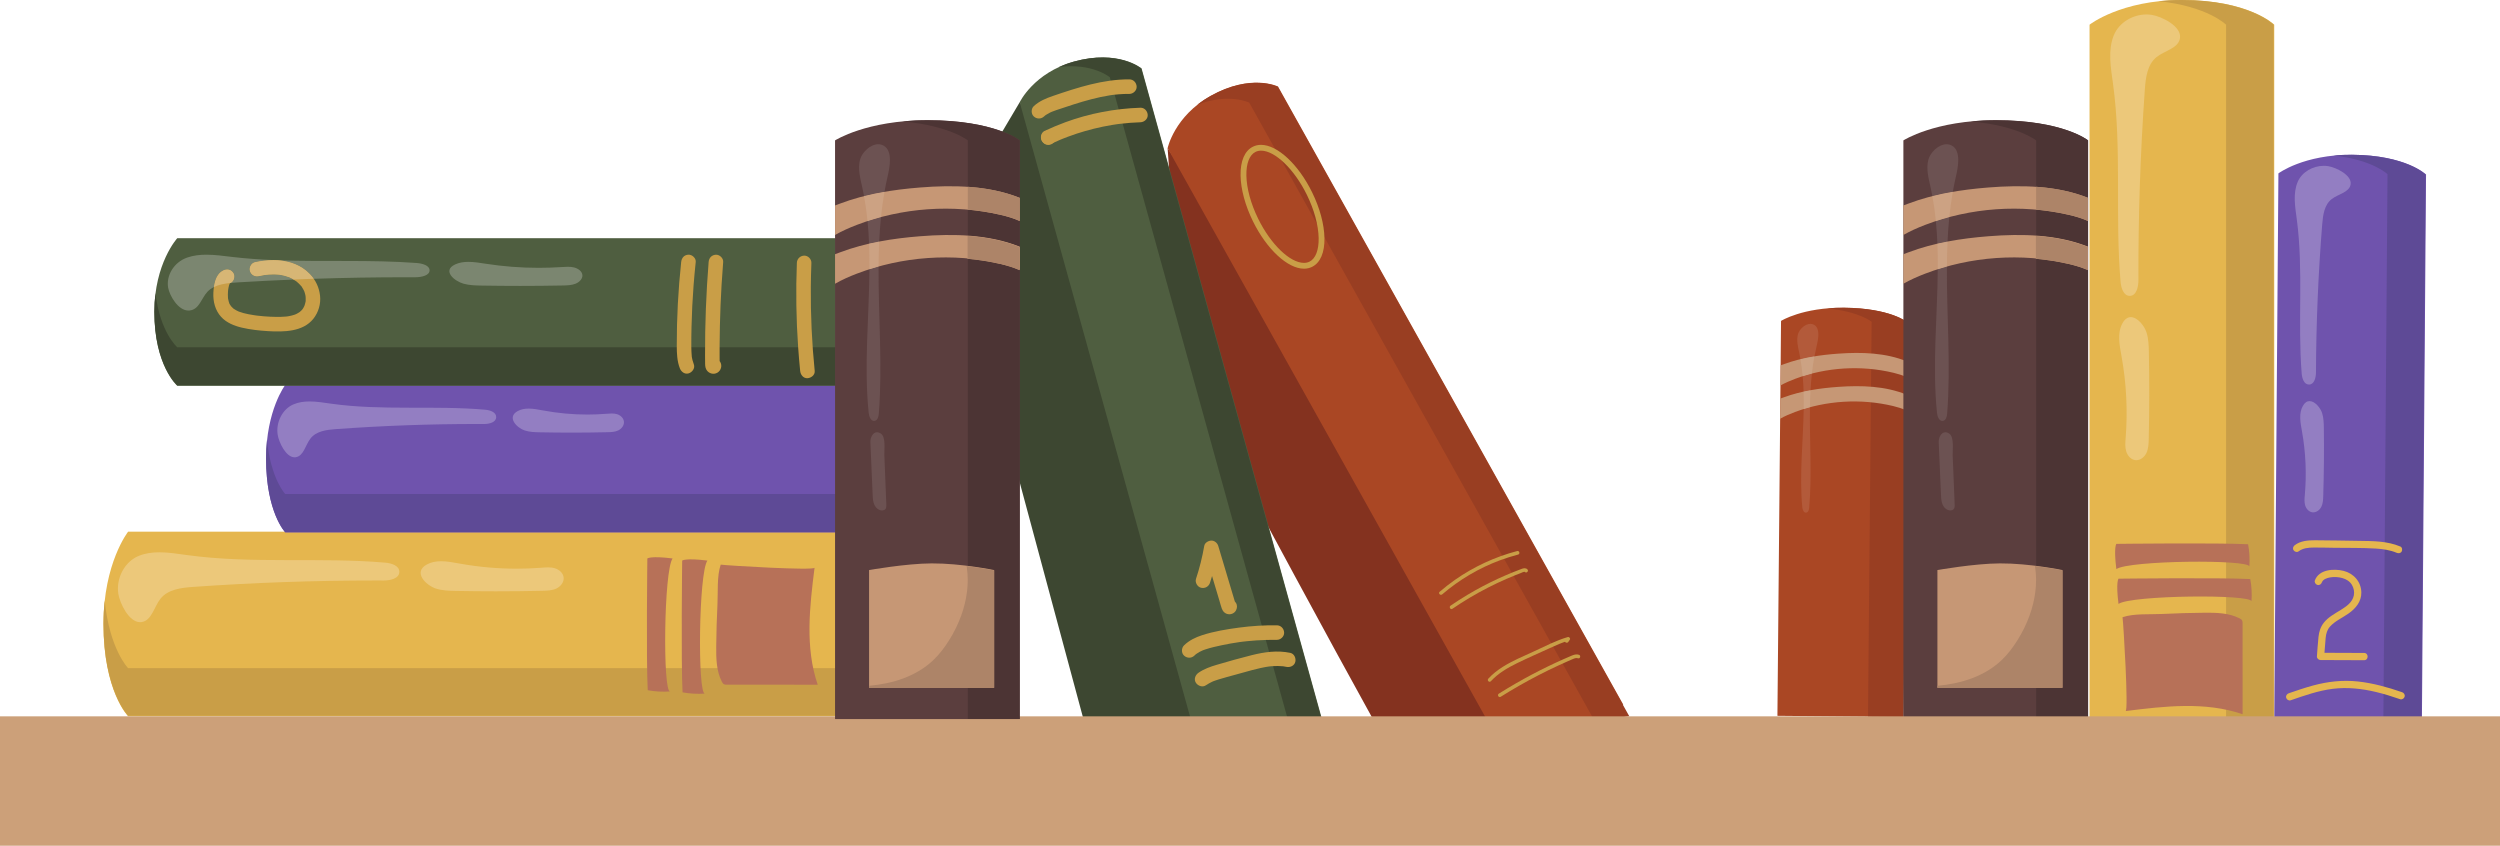 <?xml version="1.0" encoding="UTF-8"?>
<!-- Created with Inkscape (http://www.inkscape.org/) -->
<svg width="606.71mm" height="205.25mm" version="1.1" viewBox="0 0 606.71 205.25" xmlns="http://www.w3.org/2000/svg">
 <g transform="translate(179.59 -15.218)">
  <path d="m282.35 189.22-30.589-0.282 0.878-95.839s5.218-3.295 15.325-3.2c11.187 0.102 15.265 3.478 15.265 3.478l-0.878 95.843" fill="#aa4724"/>
  <path d="m267.96 89.901c-1.485-0.014-2.857 0.046-4.131 0.155 7.821 0.787 10.791 3.242 10.791 3.242l-0.878 95.843 8.604 0.081 0.878-95.843s-4.078-3.38-15.265-3.478" fill="#993e22"/>
  <path d="m283.14 102.91c-5.115-2.092-10.929-2.268-16.492-1.877-4.494 0.318-9.021 0.981-13.268 2.543-0.286 0.106-0.568 0.205-0.84 0.303l-0.046 4.889c1.154-0.642 2.381-1.175 3.612-1.633 7.56-2.812 15.96-3.327 23.805-1.453 1.072 0.258 2.177 0.589 3.193 1.058l0.035-3.831" fill="#c69775"/>
  <path d="m283.06 110.98c-5.115-2.092-10.926-2.268-16.492-1.877-4.494 0.318-9.021 0.981-13.268 2.543-0.286 0.106-0.568 0.205-0.84 0.307l-0.046 4.889c1.154-0.646 2.381-1.178 3.612-1.637 7.56-2.812 15.96-3.323 23.805-1.453 1.072 0.258 2.177 0.589 3.193 1.058l0.035-3.831" fill="#c69775"/>
  <path d="m258.67 139.63c-0.554 0-0.822-0.758-0.875-1.341-0.73-7.885 0.215-15.882 0.346-23.791 0.501-0.155 1.005-0.303 1.513-0.437-0.123 8.082 0.519 16.274-0.176 24.335-0.042 0.512-0.212 1.157-0.723 1.228-0.028 4e-3 -0.056 7e-3 -0.085 7e-3m-0.554-29.369c-0.039-1.249-0.106-2.498-0.219-3.739 0.737-0.236 1.482-0.452 2.233-0.642-0.152 1.344-0.258 2.692-0.335 4.046-0.561 0.102-1.122 0.215-1.679 0.335m-0.762-7.881c-0.088-0.497-0.183-0.995-0.289-1.492-0.318-1.499-0.72-3.059-0.321-4.537 0.31-1.161 1.686-2.54 3.027-2.54 0.307 0 0.614 0.074 0.903 0.24 1.57 0.893 0.953 3.701 0.624 5.055-0.208 0.861-0.392 1.725-0.554 2.593-1.139 0.187-2.268 0.409-3.39 0.681" fill="#b35a3a"/>
  <path d="m257.89 106.52c-0.123-1.386-0.3-2.766-0.543-4.142 1.122-0.272 2.251-0.494 3.39-0.681-0.258 1.386-0.459 2.78-0.614 4.18-0.751 0.191-1.496 0.406-2.233 0.642" fill="#cca283"/>
  <path d="m258.14 114.49c0.021-1.415 0.018-2.829-0.025-4.237 0.557-0.12 1.118-0.233 1.679-0.335-0.078 1.376-0.12 2.752-0.141 4.135-0.508 0.134-1.012 0.282-1.513 0.437" fill="#cca283"/>
  <path d="m372.33 193.03h-44.82v-171.82s7.602-5.987 22.412-5.987c16.394 0 22.408 5.987 22.408 5.987v171.82" fill="#e5b64e"/>
  <path d="m349.77 15.218c-1.976 0-3.817 0.109-5.535 0.293 11.874 1.199 16.401 5.694 16.401 5.694v171.82h11.543v-171.82s-6.015-5.987-22.408-5.987" fill="#c99e47"/>
  <g fill="#b77158">
   <path d="m366.29 152.72c0.134-1.81 0.032-3.637-0.3-5.422-7.366-0.385-31.972-0.092-31.972-0.092s-0.684 0.773-4e-3 6.124c3.034-2.134 32.406-2.406 32.276-0.61"/>
   <path d="m366.81 161.17c0.134-1.81 0.032-3.637-0.296-5.422-7.37-0.385-31.976-0.092-31.976-0.092s-0.684 0.773 0 6.124c3.034-2.134 32.406-2.406 32.272-0.61"/>
   <path d="m336.26 187.78c9.483-1.189 19.36-2.342 28.395 0.773-4e-3 -7.359-7e-3 -14.721-7e-3 -22.08 0-0.236-4e-3 -0.483-0.116-0.691-0.127-0.236-0.374-0.381-0.617-0.504-2.618-1.337-5.687-1.386-8.625-1.358-3.38 0.032-6.759 0.134-10.135 0.3-2.985 0.148-6.84-0.162-9.641 0.787 0.25 1.916 1.482 22.684 0.748 22.775"/>
  </g>
  <path d="m337.26 87.023c-1.499-0.004-2.095-1.923-2.223-3.415-1.376-16.002 0.349-32.205-1.838-48.119-0.54-3.919-1.291-8.057 0.205-11.719 1.259-3.094 4.611-5.045 7.923-5.045 0.427 0 0.854 0.032 1.274 0.099 2.381 0.377 7.253 2.738 6.862 5.613-0.346 2.515-3.708 3.045-5.69 4.632-2.251 1.796-2.646 5.006-2.847 7.881-1.09 15.402-1.609 30.847-1.556 46.288 4e-3 1.616-0.494 3.785-2.11 3.785" fill="#ecc87a"/>
  <path d="m338.86 126.9c-0.067 0-0.138-4e-3 -0.205-0.011-1.097-0.109-1.94-1.094-2.254-2.148-0.314-1.058-0.208-2.184-0.123-3.284 0.515-6.618 0.173-13.3-1.016-19.833-0.48-2.649-1.069-5.546 0.212-7.916 0.589-1.094 1.309-1.524 2.046-1.524 1.609 0 3.288 2.064 3.821 3.725 0.483 1.517 0.529 3.133 0.561 4.724 0.141 7.048 0.131 14.097-0.028 21.142-0.028 1.139-0.064 2.314-0.55 3.348-0.452 0.967-1.408 1.778-2.462 1.778" fill="#ecc87a"/>
  <path d="m408.16 191.18-35.828-0.272 1.012-133.61s6.11-4.607 17.949-4.519c13.106 0.099 17.879 4.791 17.879 4.791l-1.012 133.61" fill="#6f53ad"/>
  <path d="m391.17 52.775c-1.577-0.014-3.051 0.06-4.427 0.194 9.486 1.005 13.077 4.526 13.077 4.526l-1.012 133.61 9.229 0.071 1.012-133.61s-4.777-4.692-17.879-4.791" fill="#5e4a96"/>
  <path d="m380.76 108.54h-0.014c-1.196-0.011-1.662-1.506-1.753-2.667-1.005-12.453 0.469-25.044-1.189-37.43-0.406-3.051-0.981-6.272 0.233-9.112 1.02-2.381 3.683-3.873 6.315-3.873 0.356 0 0.716 0.028 1.069 0.085 1.901 0.307 5.782 2.17 5.45 4.403-0.289 1.954-2.981 2.346-4.575 3.567-1.81 1.386-2.141 3.881-2.321 6.114-0.963 11.97-1.468 23.978-1.517 35.987-7e-3 1.252-0.416 2.928-1.697 2.928" fill="#937ec2"/>
  <path d="m381.8 139.56c-0.06 0-0.116-4e-3 -0.176-7e-3 -0.878-0.095-1.545-0.864-1.789-1.686-0.243-0.822-0.155-1.7-0.078-2.554 0.448-5.144 0.215-10.343-0.695-15.427-0.37-2.067-0.822-4.322 0.215-6.156 0.473-0.843 1.048-1.171 1.63-1.171 1.291 0 2.628 1.619 3.045 2.917 0.377 1.182 0.402 2.438 0.42 3.676 0.071 5.482 0.021 10.964-0.148 16.443-0.028 0.885-0.064 1.799-0.455 2.596-0.37 0.748-1.132 1.369-1.968 1.369" fill="#937ec2"/>
  <path d="m327.15 189.72h-44.82v-140.43s7.599-4.893 22.408-4.893c16.394 0 22.412 4.893 22.412 4.893v140.43" fill="#5b3e3e"/>
  <path d="m304.74 44.389c-2.173 0-4.188 0.109-6.05 0.289 11.469 1.044 15.854 4.607 15.854 4.607v140.43h12.608v-140.43s-6.018-4.897-22.412-4.897" fill="#4c3434"/>
  <path d="m327.15 63.245c-7.525-2.995-16.041-3.175-24.19-2.526-6.583 0.526-13.201 1.559-19.403 3.902-0.423 0.159-0.833 0.307-1.228 0.459v7.165c1.679-0.96 3.468-1.753 5.271-2.445 11.038-4.219 23.336-5.083 34.854-2.448 1.58 0.36 3.2 0.836 4.696 1.506v-5.613" fill="#c69775"/>
  <path d="m327.15 68.84v-5.613c-3.993-1.591-8.262-2.381-12.608-2.685v5.539c2.66 0.24 5.306 0.653 7.913 1.249 1.58 0.363 3.2 0.836 4.696 1.51" fill="#ad8468"/>
  <path d="m327.1 80.775v-5.613c-3.993-1.587-8.262-2.381-12.608-2.681v5.535c2.66 0.24 5.306 0.656 7.913 1.252 1.577 0.36 3.2 0.836 4.696 1.506" fill="#ad8468"/>
  <path d="m327.15 75.078c-7.525-2.995-16.041-3.175-24.19-2.526-6.583 0.526-13.201 1.559-19.403 3.902-0.423 0.159-0.833 0.31-1.228 0.459v7.165c1.679-0.96 3.468-1.753 5.271-2.441 11.038-4.223 23.336-5.087 34.854-2.452 1.58 0.363 3.2 0.836 4.696 1.506v-5.613" fill="#c69775"/>
  <path d="m327.1 80.775v-5.613c-3.993-1.587-8.262-2.381-12.608-2.681v5.535c2.66 0.24 5.306 0.656 7.913 1.252 1.577 0.36 3.2 0.836 4.696 1.506" fill="#ad8468"/>
  <path d="m320.94 182.09h-30.353v-28.526s8.939-1.591 15.176-1.619c7.158-0.032 15.176 1.619 15.176 1.619v28.526" fill="#c69775"/>
  <path d="m320.94 153.66s-2.861-0.589-6.685-1.058c0.025 0.152 0.053 0.303 0.074 0.448 0.554 3.877-0.049 7.853-1.369 11.515-0.755 2.103-1.746 4.113-2.932 6.004-1.101 1.76-2.364 3.436-3.87 4.868-4.142 3.923-9.832 5.704-15.572 6.209v0.536h30.353v-28.522" fill="#ad8468"/>
  <path d="m291.78 117.37c-0.804 0-1.203-1.101-1.291-1.954-1.175-11.539 0.102-23.269 0.187-34.861 0.734-0.236 1.471-0.455 2.212-0.663-0.074 11.846 0.981 23.834 0.071 35.655-0.057 0.755-0.293 1.704-1.041 1.813-0.049 7e-3 -0.092 0.011-0.138 0.011m-1.192-43.021c-0.074-1.834-0.194-3.658-0.374-5.479 1.079-0.356 2.166-0.681 3.263-0.974-0.201 1.972-0.342 3.951-0.434 5.937-0.822 0.155-1.64 0.328-2.455 0.515m-1.224-11.539c-0.134-0.73-0.282-1.457-0.445-2.184-0.487-2.191-1.094-4.47-0.533-6.639 0.445-1.714 2.459-3.764 4.427-3.764 0.441 0 0.882 0.102 1.302 0.339 2.311 1.291 1.446 5.412 0.984 7.398-0.296 1.266-0.554 2.537-0.78 3.81-1.665 0.286-3.32 0.628-4.957 1.041" fill="#6c5252"/>
  <path d="m290.22 68.872c-0.201-2.029-0.476-4.05-0.85-6.061 1.637-0.413 3.291-0.755 4.957-1.041-0.36 2.035-0.635 4.078-0.843 6.128-1.097 0.293-2.184 0.617-3.263 0.974" fill="#cca283"/>
  <path d="m290.68 80.556c0.014-2.074-7e-3 -4.145-0.088-6.205 0.815-0.187 1.633-0.36 2.455-0.515-0.095 2.014-0.141 4.032-0.155 6.057-0.741 0.208-1.478 0.427-2.212 0.663" fill="#cca283"/>
  <path d="m293.72 139.09c-0.783 0-1.485-0.6-1.827-1.316-0.356-0.748-0.399-1.605-0.434-2.434-0.183-4.265-0.37-8.53-0.554-12.795-0.046-1.094 0.586-2.431 1.619-2.431 0.282 0 0.593 0.102 0.931 0.332 1.252 0.864 0.787 3.891 0.836 5.186 0.162 4.011 0.321 8.019 0.483 12.03 0.014 0.395 0.014 0.836-0.254 1.129-0.173 0.187-0.43 0.275-0.684 0.296-0.039 4e-3 -0.078 4e-3 -0.116 4e-3" fill="#6c5252"/>
  <path d="m103.77 51.184 3.824 53.509s53.82 100.74 55.026 100.45c1.21-0.296 40.361-11.112 40.361-11.112l-99.212-142.85" fill="#84321f"/>
  <path d="m214.35 186.22-26.793 14.965-83.788-150s1.626-7.765 10.481-12.711c9.8-5.475 16.316-2.258 16.316-2.258l83.785 150.01" fill="#aa4724"/>
  <path d="m114.16 38.526c-1.178 0.66-2.23 1.369-3.164 2.103 7.684-2.917 12.58-0.504 12.58-0.504l83.785 150 8.46-1.069-85.34-152.79s-6.519-3.217-16.32 2.258" fill="#993e22"/>
  <g fill="#c99e47">
   <path d="m170.41 159.46c4.128-3.542 8.883-6.357 13.981-8.255 1.457-0.543 2.942-1.009 4.445-1.404 0.547-0.145 0.314-0.998-0.236-0.854-5.394 1.422-10.537 3.799-15.106 7.003-1.281 0.903-2.519 1.866-3.708 2.886-0.43 0.37 0.194 0.991 0.624 0.624"/>
   <path d="m172.89 162.96c2.748-1.88 5.613-3.591 8.58-5.108 1.468-0.755 2.963-1.464 4.477-2.124 0.773-0.335 1.549-0.66 2.328-0.97 0.399-0.159 0.794-0.31 1.196-0.462 0.155-0.06 0.847-0.427 0.995-0.275 0.395 0.406 1.02-0.219 0.624-0.624-0.399-0.406-0.928-0.296-1.408-0.12-0.674 0.247-1.344 0.512-2.011 0.78-1.27 0.512-2.529 1.055-3.775 1.63-2.537 1.178-5.016 2.487-7.415 3.923-1.372 0.822-2.716 1.686-4.039 2.589-0.466 0.318-0.025 1.083 0.448 0.762"/>
   <path d="m182.22 180.54c1.767-1.916 4.022-3.235 6.339-4.371 2.621-1.281 5.299-2.445 7.952-3.658 1.503-0.688 3.009-1.372 4.6-1.834-0.166-0.215-0.332-0.43-0.497-0.646-0.123 0.176-0.243 0.353-0.367 0.529-0.325 0.466 0.441 0.907 0.762 0.445 0.12-0.176 0.243-0.353 0.367-0.529 0.222-0.325-0.145-0.751-0.497-0.649-2.889 0.836-5.613 2.289-8.34 3.535-2.522 1.154-5.115 2.23-7.465 3.715-1.27 0.801-2.459 1.736-3.475 2.84-0.385 0.416 0.236 1.041 0.621 0.624"/>
   <path d="m184.6 184.32c2.988-1.877 6.054-3.63 9.186-5.246 1.57-0.811 3.154-1.584 4.755-2.325 0.801-0.37 1.605-0.734 2.413-1.087 0.413-0.18 0.826-0.367 1.242-0.536 0.381-0.155 0.758-0.289 1.164-0.155 0.54 0.18 0.773-0.674 0.236-0.85-0.607-0.201-1.199-0.025-1.767 0.212-0.646 0.268-1.288 0.55-1.926 0.836-1.309 0.579-2.611 1.185-3.898 1.81-2.603 1.263-5.161 2.621-7.669 4.064-1.411 0.811-2.805 1.651-4.18 2.515-0.48 0.3-0.035 1.065 0.445 0.762"/>
  </g>
  <path d="m67.882 40.022-17.082 28.818 35.183 130.7h36.625l-34.301-126.51-20.426-33.002" fill="#3d4731"/>
  <path d="m143.36 197.4-29.577 8.199-45.903-165.57s3.415-7.161 13.19-9.871c10.816-2.999 16.387 1.669 16.387 1.669l45.903 165.58" fill="#4f5e40"/>
  <path d="m80.97 30.18c-1.305 0.36-2.491 0.804-3.574 1.295 8.156-1.016 12.344 2.487 12.344 2.487l45.9 165.58 7.62-2.113-45.903-165.58s-5.57-4.667-16.387-1.669" fill="#3d4731"/>
  <g fill="#c99e47">
   <path d="m73.787 43.476c0.053-0.049 0.109-0.099 0.162-0.148 0.039-0.035 0.279-0.229 0.102-0.092-0.162 0.127 0.032-0.021 0.056-0.035 0.06-0.042 0.12-0.085 0.18-0.123 0.282-0.187 0.582-0.353 0.885-0.504 0.152-0.078 0.31-0.145 0.466-0.219-0.279 0.134 0 0 0.123-0.046 0.321-0.127 0.646-0.243 0.97-0.356 1.397-0.48 2.805-0.942 4.212-1.39 2.861-0.91 5.764-1.725 8.731-2.198 0.219-0.035 0.437-0.067 0.656-0.099-0.032 0.004-0.268 0.032-0.056 0.007 0.138-0.018 0.272-0.035 0.409-0.049 0.413-0.049 0.826-0.092 1.238-0.123 0.857-0.067 1.714-0.099 2.572-0.092 0.924 0.004 1.806-0.815 1.764-1.764-0.042-0.963-0.773-1.76-1.764-1.764-6.396-0.035-12.573 1.983-18.56 4.025-1.686 0.575-3.316 1.252-4.643 2.477-0.681 0.628-0.681 1.866 0 2.494 0.727 0.667 1.771 0.67 2.494 0"/>
   <path d="m74.828 50.387c0.924 0 1.81-0.811 1.764-1.764-0.042-0.956-0.773-1.764-1.764-1.764-0.921 0-1.806 0.811-1.764 1.764 0.046 0.956 0.776 1.764 1.764 1.764"/>
   <path d="m75.675 50.048c0.684-0.321 1.376-0.635 2.071-0.928-0.268 0.113 0.092-0.035 0.18-0.071 0.173-0.074 0.349-0.145 0.526-0.215 0.353-0.138 0.706-0.275 1.058-0.409 1.393-0.522 2.805-0.991 4.233-1.401 1.429-0.413 2.875-0.769 4.332-1.069 0.716-0.145 1.432-0.279 2.152-0.399 0.349-0.056 0.695-0.113 1.044-0.162 0.187-0.028 0.374-0.056 0.561-0.081-0.028 0.004-0.275 0.035-0.067 0.011 0.134-0.014 0.268-0.035 0.402-0.049 1.665-0.205 3.337-0.332 5.013-0.385 0.921-0.032 1.806-0.79 1.764-1.764-0.042-0.931-0.776-1.799-1.764-1.764-6.205 0.205-12.397 1.379-18.228 3.521-1.714 0.631-3.404 1.341-5.059 2.12-0.836 0.392-1.118 1.662-0.631 2.413 0.554 0.861 1.517 1.051 2.413 0.631"/>
   <path d="m110.26 174.33c0.102-0.099 0.205-0.198 0.314-0.293 0.109-0.092 0.342-0.24 0.088-0.078 0.282-0.18 0.55-0.367 0.843-0.529 0.25-0.138 0.512-0.258 0.773-0.374-0.318 0.141 0.056-0.021 0.18-0.067 0.159-0.056 0.318-0.113 0.48-0.169 1.291-0.43 2.632-0.73 3.965-1.012 1.415-0.303 2.84-0.554 4.272-0.758 0.081-0.011 0.166-0.021 0.25-0.035-0.074 0.011-0.318 0.042 0.039-4e-3 0.166-0.021 0.335-0.042 0.504-0.064 0.367-0.042 0.734-0.085 1.101-0.123 0.734-0.074 1.468-0.138 2.201-0.187 1.672-0.113 3.344-0.155 5.016-0.138 0.924 0.011 1.806-0.818 1.764-1.764-0.042-0.963-0.776-1.753-1.764-1.764-3.062-0.035-6.124 0.152-9.162 0.557-3.013 0.402-6.089 0.903-8.989 1.845-1.616 0.526-3.147 1.27-4.371 2.462-0.663 0.646-0.695 1.856 0 2.494 0.713 0.656 1.785 0.688 2.494 0"/>
   <path d="m113.04 181.54c0.522-0.363 1.076-0.646 1.647-0.921 0.18-0.088-0.049 0.018-0.074 0.028 0.07-0.028 0.141-0.056 0.212-0.085 0.141-0.053 0.286-0.109 0.427-0.159 0.31-0.113 0.628-0.215 0.942-0.31 1.305-0.402 2.628-0.748 3.941-1.111 1.397-0.388 2.791-0.787 4.191-1.157 0.684-0.18 1.372-0.353 2.064-0.501 0.332-0.074 0.663-0.141 0.998-0.201 0.166-0.028 0.332-0.06 0.497-0.085 0.085-0.014 0.166-0.028 0.25-0.039 0.032-7e-3 0.37-0.049 0.183-0.028-0.194 0.025 0.081-7e-3 0.099-0.011 0.109-0.011 0.222-0.025 0.332-0.035 0.194-0.018 0.388-0.032 0.582-0.046 0.388-0.025 0.78-0.035 1.168-0.032 0.388 4e-3 0.776 0.021 1.161 0.06 0.085 7e-3 0.166 0.018 0.247 0.025-0.183-0.018-0.116-0.018 0.028 7e-3 0.222 0.035 0.441 0.074 0.66 0.12 0.9 0.191 1.947-0.261 2.17-1.231 0.201-0.882-0.265-1.968-1.231-2.17-3.122-0.653-6.262-0.212-9.324 0.554-2.85 0.709-5.694 1.52-8.512 2.346-1.545 0.452-3.108 1.012-4.438 1.937-0.755 0.522-1.178 1.57-0.631 2.413 0.483 0.751 1.602 1.196 2.413 0.631"/>
   <path d="m114.06 156.63c0.861-2.611 1.528-5.278 1.997-7.983h-3.401c0.822 2.752 1.644 5.507 2.466 8.262 0.406 1.348 0.808 2.699 1.21 4.046 0.194 0.646 0.36 1.305 0.586 1.94 0.254 0.723 0.801 1.274 1.58 1.379 0.748 0.099 1.51-0.258 1.87-0.935 0.293-0.547 0.346-1.238 0-1.782l-0.035-0.056c-0.494-0.776-1.591-1.161-2.413-0.631-0.776 0.501-1.161 1.58-0.631 2.413l0.035 0.056v-1.782l-0.039 0.07c0.353-0.272 0.702-0.54 1.055-0.811l-0.074 0.025c0.452 0.056 0.903 0.116 1.358 0.176l-0.071-0.042c0.212 0.212 0.423 0.42 0.635 0.631 0.102 0.296 0.131 0.356 0.074 0.18-0.025-0.085-0.049-0.166-0.074-0.25-0.042-0.141-0.085-0.282-0.127-0.423-0.092-0.31-0.183-0.617-0.275-0.928-0.169-0.561-0.339-1.122-0.504-1.686-0.363-1.206-0.723-2.417-1.083-3.627-0.713-2.388-1.429-4.777-2.141-7.165-0.215-0.716-0.921-1.33-1.7-1.295-0.723 0.032-1.566 0.519-1.7 1.295-0.469 2.706-1.136 5.373-1.997 7.983-0.289 0.878 0.335 1.965 1.231 2.17 0.97 0.222 1.863-0.293 2.17-1.231"/>
  </g>
  <path d="m23.329 189.06v-44.82h-171.82s-5.987 7.602-5.987 22.412c0 16.394 5.987 22.408 5.987 22.408h171.82" fill="#e5b64e"/>
  <path d="m-154.48 166.5c0-1.976 0.109-3.817 0.293-5.535 1.199 11.874 5.694 16.401 5.694 16.401h171.82v11.543h-171.82s-5.987-6.015-5.987-22.408" fill="#c99e47"/>
  <g fill="#b77158">
   <path d="m-16.975 183.02c-1.81 0.134-3.637 0.032-5.422-0.296-0.385-7.37-0.092-31.976-0.092-31.976s0.776-0.684 6.124 0c-2.134 3.034-2.406 32.406-0.61 32.272"/>
   <path d="m-8.523 183.54c-1.81 0.131-3.637 0.028-5.422-0.3-0.385-7.37-0.092-31.976-0.092-31.976s0.776-0.684 6.124 0c-2.134 3.034-2.406 32.406-0.61 32.276"/>
   <path d="m18.091 152.99c-1.192 9.483-2.342 19.36 0.769 28.395-7.359-4e-3 -14.718-4e-3 -22.077-7e-3 -0.236 0-0.487-4e-3 -0.695-0.116-0.236-0.127-0.381-0.374-0.504-0.614-1.337-2.621-1.386-5.687-1.358-8.629 0.035-3.38 0.134-6.759 0.3-10.135 0.148-2.985-0.159-6.84 0.787-9.641 1.916 0.254 22.687 1.482 22.779 0.748"/>
  </g>
  <path d="m-145.59 166.21c-2.727 0-4.921-4.59-5.285-6.883-0.582-3.69 1.457-7.775 4.946-9.197 1.602-0.656 3.295-0.878 5.024-0.878 2.219 0 4.491 0.37 6.696 0.674 15.914 2.187 32.117 0.462 48.119 1.838 1.492 0.127 3.415 0.723 3.415 2.223 0.004 1.605-2.145 2.11-3.761 2.11h-0.025c-0.709-4e-3 -1.425-4e-3 -2.134-4e-3 -14.732 0-29.46 0.519-44.154 1.559-2.872 0.205-6.082 0.596-7.881 2.847-1.587 1.983-2.117 5.348-4.632 5.69-0.109 0.014-0.219 0.021-0.328 0.021" fill="#ecc87a"/>
  <path d="m-59.139 158.72c-3.305 0-6.611-0.032-9.92-0.099-1.591-0.032-3.207-0.074-4.724-0.561-2.417-0.776-5.69-3.983-2.201-5.863 1.065-0.575 2.24-0.776 3.447-0.776 1.478 0 3.013 0.3 4.473 0.564 4.565 0.829 9.211 1.245 13.85 1.245 1.997 0 3.993-0.078 5.983-0.229 0.536-0.042 1.079-0.088 1.619-0.088 0.564 0 1.122 0.049 1.662 0.208 1.055 0.314 2.039 1.157 2.148 2.254 0.116 1.132-0.737 2.187-1.767 2.671-1.03 0.483-2.208 0.522-3.348 0.547-3.739 0.085-7.479 0.127-11.222 0.127" fill="#ecc87a"/>
  <path d="m23.252 144.46v-35.828h-133.61s-4.653 6.075-4.653 17.914c0 13.102 4.653 17.914 4.653 17.914h133.61" fill="#6f53ad"/>
  <path d="m-115.02 126.42c0-1.577 0.085-3.051 0.226-4.424 0.935 9.493 4.427 13.109 4.427 13.109h133.61v9.229h-133.61s-4.653-4.808-4.653-17.914" fill="#5e4a96"/>
  <path d="m-108.1 126.2c-2.117 0-3.828-3.669-4.106-5.503-0.455-2.949 1.129-6.212 3.845-7.352 1.245-0.522 2.561-0.702 3.905-0.702 1.725 0 3.493 0.296 5.207 0.54 12.375 1.746 24.977 0.37 37.419 1.468 1.161 0.102 2.656 0.579 2.656 1.778 0 1.284-1.669 1.686-2.925 1.686h-0.018c-0.554-4e-3 -1.104-4e-3 -1.655-4e-3 -11.458 0-22.916 0.416-34.343 1.245-2.233 0.166-4.731 0.48-6.128 2.275-1.235 1.587-1.647 4.276-3.602 4.551-0.088 0.011-0.173 0.018-0.258 0.018" fill="#937ec2"/>
  <path d="m-40.883 120.21c-2.568 0-5.14-0.028-7.708-0.081-1.238-0.025-2.494-0.06-3.672-0.448-1.88-0.621-4.427-3.182-1.714-4.688 0.829-0.459 1.743-0.617 2.681-0.617 1.15 0 2.342 0.236 3.478 0.448 3.553 0.663 7.161 0.998 10.774 0.998 1.552 0 3.101-0.064 4.65-0.187 0.416-0.032 0.84-0.071 1.259-0.071 0.437 0 0.871 0.042 1.291 0.169 0.822 0.25 1.584 0.924 1.672 1.803 0.092 0.903-0.575 1.746-1.376 2.134-0.801 0.385-1.718 0.416-2.603 0.437-2.907 0.067-5.821 0.102-8.731 0.102" fill="#937ec2"/>
  <path d="m23.252 108.85v-35.828h-159.82s-5.567 6.075-5.567 17.914c0 13.102 5.567 17.914 5.567 17.914h159.82" fill="#4f5e40"/>
  <path d="m-142.13 90.811c0-1.577 0.099-3.051 0.272-4.424 1.115 9.493 5.295 13.113 5.295 13.113h159.82v9.229h-159.82s-5.567-4.812-5.567-17.918" fill="#3d4731"/>
  <path d="m427.12 220.47h-606.71v-31.408h606.71v31.408" fill="#cca079"/>
  <path d="m67.882 189.72h-44.82v-140.43s7.602-4.893 22.412-4.893c16.394 0 22.408 4.893 22.408 4.893v140.43" fill="#5b3e3e"/>
  <path d="m45.473 44.389c-2.177 0-4.188 0.109-6.05 0.289 11.465 1.044 15.854 4.607 15.854 4.607v140.43h12.605v-140.43s-6.015-4.897-22.408-4.897" fill="#4c3434"/>
  <path d="m67.882 63.245c-7.525-2.995-16.041-3.175-24.186-2.526-6.583 0.526-13.204 1.559-19.406 3.902-0.42 0.159-0.829 0.307-1.228 0.459v7.165c1.679-0.96 3.471-1.753 5.271-2.445 11.038-4.219 23.336-5.083 34.858-2.448 1.577 0.36 3.2 0.836 4.692 1.506v-5.613" fill="#c69775"/>
  <path d="m67.882 68.84v-5.613c-3.99-1.591-8.262-2.381-12.605-2.685v5.539c2.66 0.24 5.306 0.653 7.913 1.249 1.577 0.363 3.2 0.836 4.692 1.51" fill="#ad8468"/>
  <path d="m67.832 80.775v-5.613c-3.99-1.587-8.262-2.381-12.608-2.681v5.535c2.663 0.24 5.309 0.656 7.916 1.252 1.577 0.36 3.196 0.836 4.692 1.506" fill="#ad8468"/>
  <path d="m67.882 75.078c-7.525-2.995-16.041-3.175-24.186-2.526-6.583 0.526-13.204 1.559-19.406 3.902-0.42 0.159-0.829 0.31-1.228 0.459v7.165c1.679-0.96 3.471-1.753 5.271-2.441 11.038-4.223 23.336-5.087 34.858-2.452 1.577 0.363 3.2 0.836 4.692 1.506v-5.613" fill="#c69775"/>
  <path d="m67.832 80.775v-5.613c-3.99-1.587-8.262-2.381-12.608-2.681v5.535c2.663 0.24 5.309 0.656 7.916 1.252 1.577 0.36 3.196 0.836 4.692 1.506" fill="#ad8468"/>
  <path d="m61.673 182.09h-30.353v-28.526s8.936-1.591 15.176-1.619c7.154-0.032 15.176 1.619 15.176 1.619v28.526" fill="#c69775"/>
  <path d="m61.673 153.66s-2.861-0.589-6.689-1.058c0.028 0.152 0.053 0.303 0.074 0.448 0.557 3.877-0.049 7.853-1.365 11.515-0.755 2.103-1.746 4.113-2.932 6.004-1.104 1.76-2.364 3.436-3.873 4.868-4.138 3.923-9.828 5.704-15.568 6.209v0.536h30.353v-28.522" fill="#ad8468"/>
  <path d="m32.516 117.37c-0.804 0-1.203-1.101-1.291-1.954-1.175-11.539 0.102-23.269 0.187-34.861 0.734-0.236 1.471-0.455 2.212-0.663-0.074 11.846 0.981 23.834 0.071 35.655-0.056 0.755-0.296 1.704-1.044 1.813-0.046 7e-3 -0.092 0.011-0.134 0.011m-1.196-43.021c-0.071-1.834-0.191-3.658-0.37-5.479 1.076-0.356 2.166-0.681 3.26-0.974-0.201 1.972-0.339 3.951-0.434 5.937-0.822 0.155-1.64 0.328-2.455 0.515m-1.221-11.539c-0.138-0.73-0.286-1.457-0.445-2.184-0.487-2.191-1.097-4.47-0.533-6.639 0.441-1.714 2.455-3.764 4.427-3.764 0.441 0 0.882 0.102 1.302 0.339 2.311 1.291 1.443 5.412 0.981 7.398-0.293 1.266-0.55 2.537-0.776 3.81-1.665 0.286-3.32 0.628-4.957 1.041" fill="#6c5252"/>
  <path d="m30.949 68.872c-0.201-2.029-0.48-4.05-0.85-6.061 1.637-0.413 3.291-0.755 4.957-1.041-0.36 2.035-0.635 4.078-0.847 6.128-1.094 0.293-2.184 0.617-3.26 0.974" fill="#cca283"/>
  <path d="m31.412 80.556c0.014-2.074-0.011-4.145-0.092-6.205 0.815-0.187 1.633-0.36 2.455-0.515-0.092 2.014-0.138 4.032-0.152 6.057-0.741 0.208-1.478 0.427-2.212 0.663" fill="#cca283"/>
  <path d="m34.453 139.09c-0.783 0-1.489-0.6-1.827-1.316-0.356-0.748-0.399-1.605-0.437-2.434-0.183-4.265-0.367-8.53-0.55-12.795-0.049-1.094 0.582-2.431 1.616-2.431 0.286 0 0.596 0.102 0.935 0.332 1.252 0.864 0.783 3.891 0.836 5.186 0.159 4.011 0.321 8.019 0.48 12.03 0.018 0.395 0.018 0.836-0.25 1.129-0.173 0.187-0.43 0.275-0.684 0.296-0.039 4e-3 -0.078 4e-3 -0.116 4e-3" fill="#6c5252"/>
  <g fill="#c99e47">
   <path d="m-14.277 78.789c-0.72 6.756-1.087 13.554-1.072 20.348 0.004 1.827 0.074 3.729 0.741 5.454 0.332 0.857 1.199 1.545 2.17 1.231 0.836-0.272 1.587-1.249 1.231-2.17-0.131-0.346-0.243-0.691-0.332-1.051-0.046-0.176-0.081-0.356-0.116-0.536-0.014-0.078-0.025-0.155-0.039-0.233-0.085-0.494 0.011 0.208-0.014-0.078-0.06-0.769-0.106-1.531-0.113-2.3-0.011-1.64 0.014-3.281 0.049-4.921 0.078-3.341 0.243-6.682 0.497-10.015 0.148-1.912 0.321-3.821 0.526-5.729 0.099-0.921-0.882-1.803-1.764-1.764-1.041 0.046-1.658 0.776-1.764 1.764"/>
   <path d="m-7.616 78.803c-0.6 7.532-0.893 15.092-0.868 22.648 0.004 0.526 0.007 1.051 0.011 1.577 0.007 0.663-0.028 1.337 0.325 1.93 0.533 0.903 1.725 1.245 2.642 0.713 0.907-0.529 1.245-1.725 0.695-2.632-0.48-0.79-1.605-1.157-2.413-0.631-0.794 0.508-1.147 1.566-0.635 2.413l0.039 0.06c-0.06-0.452-0.12-0.907-0.18-1.358 0.039-0.095 0.078-0.191 0.116-0.286 0.212-0.212 0.423-0.423 0.635-0.635l-0.074 0.042c0.296-0.081 0.593-0.162 0.889-0.24l-0.078-4e-3c0.296 0.081 0.593 0.162 0.889 0.243l-0.085-0.056c0.212 0.212 0.42 0.423 0.631 0.635 0.046 0.067 0.109 0.931 0.138 0.42 0.007-0.088-0.004-0.176-0.004-0.265 0-0.205-0.004-0.409-0.004-0.614-0.004-0.406-0.007-0.815-0.007-1.224-0.004-0.818-0.004-1.633 0-2.452 0.011-1.633 0.032-3.267 0.071-4.9 0.074-3.267 0.212-6.533 0.402-9.797 0.113-1.863 0.243-3.729 0.392-5.588 0.074-0.924-0.864-1.806-1.764-1.764-1.02 0.046-1.686 0.776-1.764 1.764"/>
   <path d="m13.797 79.018c-0.268 6.823-0.169 13.656 0.31 20.468 0.134 1.919 0.296 3.838 0.49 5.754 0.092 0.914 0.744 1.81 1.764 1.764 0.878-0.039 1.863-0.78 1.764-1.764-0.684-6.791-1.002-13.621-0.942-20.447 0.018-1.926 0.067-3.849 0.141-5.775 0.035-0.921-0.836-1.806-1.764-1.764-0.988 0.046-1.725 0.776-1.764 1.764"/>
   <path d="m-125.37 80.817c-1.986 0.938-2.349 3.563-2.438 5.5-0.095 2.11 0.445 4.223 1.887 5.807 1.288 1.411 3.182 2.177 5.006 2.603 2.092 0.49 4.272 0.73 6.417 0.854 3.722 0.212 8.417 0.201 10.964-3.016 1.238-1.563 1.827-3.577 1.616-5.567-0.212-2.004-1.058-3.803-2.455-5.26-3.454-3.595-8.735-3.912-13.339-2.896-0.903 0.198-1.513 1.295-1.231 2.17 0.307 0.949 1.203 1.443 2.17 1.231 0.455-0.099 0.914-0.191 1.376-0.261 0.049-0.007 0.392-0.056 0.173-0.028-0.215 0.028 0.127-0.014 0.176-0.021 0.247-0.025 0.49-0.049 0.737-0.067 0.466-0.032 0.931-0.042 1.397-0.032 0.219 0.004 0.437 0.014 0.656 0.032 0.109 0.007 0.219 0.014 0.325 0.025 0.141 0.014 0.363 0.039 0.102 0.004 0.84 0.113 1.655 0.335 2.448 0.631 0.222 0.081 0.141 0.046 0.053 0.011-0.049-0.018-0.102-0.039-0.106-0.035 0.021-0.011 0.201 0.092 0.243 0.109 0.18 0.085 0.356 0.176 0.533 0.272 0.328 0.18 0.642 0.388 0.953 0.596 0.275 0.187-4e-3 -0.021-0.039-0.035 0.064 0.028 0.148 0.116 0.205 0.166 0.152 0.127 0.296 0.258 0.441 0.395 0.127 0.12 0.247 0.247 0.367 0.374 0.06 0.064 0.116 0.131 0.173 0.198 0.18 0.208 0.152 0.06 0.011 0 0.106 0.046 0.24 0.332 0.303 0.427 0.106 0.166 0.208 0.335 0.3 0.508 0.042 0.078 0.085 0.155 0.12 0.236 0.028 0.053 0.159 0.307 0.046 0.081-0.109-0.222 7e-3 0.025 0.032 0.085 0.035 0.099 0.071 0.201 0.102 0.303 0.053 0.162 0.099 0.328 0.134 0.494 0.025 0.102 0.046 0.208 0.067 0.314 0.011 0.064 0.042 0.342 0.014 0.081-0.025-0.272 0.018 0.279 0.021 0.342 0.011 0.191 0.011 0.381 4e-3 0.575-7e-3 0.152 0.011 0.367-0.042 0.508 0.138-0.377 0.021-0.173-7e-3 -0.028-0.014 0.081-0.032 0.166-0.053 0.247-0.039 0.166-0.085 0.328-0.138 0.487-0.025 0.081-0.056 0.159-0.081 0.24-0.032 0.095 0 0.032 0.028-0.032 0.032-0.071 0.056-0.141-0.021 0.014-0.074 0.152-0.148 0.3-0.233 0.448-0.053 0.088-0.109 0.176-0.166 0.265-0.035 0.053-0.183 0.282-0.046 0.078 0.134-0.205-0.018 0.018-0.06 0.067-0.056 0.064-0.113 0.127-0.173 0.191-0.138 0.145-0.286 0.275-0.437 0.406-0.18 0.162-0.106 0.099-0.035 0.035 0.042-0.035 0.081-0.067 0.081-0.067l-0.215 0.148c-0.166 0.109-0.335 0.208-0.512 0.3-0.078 0.042-0.155 0.081-0.233 0.116-0.056 0.028-0.318 0.141-0.092 0.046 0.226-0.092-0.042 0.014-0.099 0.035-0.102 0.039-0.208 0.074-0.314 0.109-0.363 0.116-0.734 0.212-1.111 0.282-0.176 0.035-0.356 0.064-0.536 0.095-0.141 0.021-0.032 0.011 0.053 0 0.071-0.011 0.127-0.021 7e-3 -0.011-0.113 0.011-0.226 0.028-0.342 0.039-0.804 0.074-1.616 0.088-2.424 0.078-0.977-0.011-1.951-0.056-2.921-0.138-0.487-0.039-0.974-0.088-1.457-0.145-0.113-0.014-0.226-0.032-0.342-0.042-0.138-0.014-0.088-0.007-0.028 0 0.064 0.007 0.138 0.018-0.014-0.004-0.254-0.039-0.512-0.074-0.766-0.116-0.794-0.123-1.584-0.268-2.36-0.476-0.36-0.099-0.72-0.212-1.072-0.342-0.081-0.032-0.162-0.064-0.243-0.095-0.113-0.046-0.053-0.014 0.018 0.014 0.074 0.035 0.155 0.067 0.042 0.007-0.173-0.088-0.353-0.166-0.522-0.261-0.187-0.102-0.37-0.215-0.547-0.335-0.056-0.039-0.155-0.095-0.208-0.148 0.3 0.318 0.035 0.018-0.035-0.046-0.141-0.131-0.279-0.265-0.406-0.409-0.039-0.042-0.219-0.258-0.067-0.067 0.166 0.201-0.102-0.159-0.131-0.208-0.092-0.145-0.282-0.381-0.303-0.554 0.039 0.289 0.06 0.155 0.018 0.035-0.046-0.134-0.092-0.265-0.134-0.399-0.056-0.201-0.106-0.409-0.141-0.614-0.021-0.116-0.123-0.406-0.011-0.025-0.032-0.109-0.025-0.24-0.032-0.353-0.032-0.455-0.025-0.914 7e-3 -1.369 7e-3 -0.095 0.014-0.191 0.021-0.286 0.011-0.099 0.056-0.54 7e-3 -0.102 0.021-0.205 0.06-0.406 0.099-0.607 0.035-0.18 0.074-0.363 0.127-0.543 0.021-0.078 0.049-0.159 0.074-0.236 0.053-0.194 7e-3 -0.113-0.028-0.028-0.035 0.081-0.056 0.162 0.035-0.007 0.042-0.067 0.081-0.141 0.116-0.208 0.088-0.131 0.088-0.134-4e-3 -0.018-0.092 0.116-0.088 0.113 0.011 0 0.208-0.078-0.113-0.205-0.095 0.046-4e-3 -0.042 0.282-0.159 0.307-0.173 0.84-0.395 1.118-1.662 0.635-2.413-0.557-0.861-1.52-1.055-2.413-0.635"/>
  </g>
  <path d="m-133.86 90.586c-2.537 0-4.579-3.669-4.914-5.503-0.543-2.949 1.351-6.212 4.597-7.352 1.492-0.522 3.069-0.702 4.674-0.702 2.064 0 4.177 0.296 6.23 0.54 3.355 0.395 6.728 0.631 10.107 0.773h-0.131c-1.485 0-2.981 0.183-4.41 0.501-0.903 0.198-1.513 1.295-1.231 2.17 0.261 0.801 0.942 1.281 1.729 1.281 0.145 0 0.293-0.018 0.441-0.049 0.455-0.099 0.914-0.191 1.376-0.261 0.025-0.004 0.116-0.018 0.18-0.028 0.064-0.007 0.148-0.018 0.169-0.021 0.247-0.025 0.49-0.049 0.737-0.067 0.356-0.021 0.716-0.035 1.072-0.035 0.109 0 0.219 0 0.325 0.004 0.219 0.004 0.437 0.014 0.656 0.032 0.109 0.007 0.219 0.014 0.325 0.025 0.088 0.007 0.208 0.021 0.222 0.021h-7e-3c0.801 0.116 1.577 0.332 2.335 0.614 0.035 0.014 0.064 0.021 0.085 0.032 0.046 0.021 0.088 0.046 0.106 0.053 0.18 0.085 0.356 0.176 0.533 0.272 0.102 0.056 0.201 0.113 0.303 0.176-4.526 0.183-9.049 0.413-13.568 0.688-0.554 0.032-1.125 0.074-1.693 0.131 0.011-0.004 0.021-0.007 0.025-0.011 0.84-0.395 1.118-1.662 0.635-2.413-0.367-0.572-0.914-0.847-1.503-0.847-0.3 0-0.61 0.071-0.91 0.212-1.524 0.72-2.092 2.431-2.314 4.064-0.596 0.293-1.129 0.663-1.57 1.139-1.475 1.584-1.968 4.272-4.307 4.547-0.102 0.011-0.205 0.018-0.303 0.018m30.424-7.712c-0.279-0.399-0.589-0.776-0.931-1.136-2.095-2.18-4.858-3.154-7.736-3.358 11.172 0.402 22.43-0.166 33.584 0.656 1.39 0.102 3.175 0.579 3.179 1.778 0 1.284-1.997 1.686-3.496 1.686h-0.025c-0.66 0-1.319-0.004-1.979-0.004-7.535 0-15.067 0.127-22.595 0.377m-5.913-0.346c-0.039-0.014-0.074-0.028-0.081-0.028h4e-3c0.014 0 0.042 0.011 0.078 0.028" fill="#7b8670"/>
  <path d="m-127.68 84.881c0.222-1.633 0.79-3.344 2.314-4.064 0.3-0.141 0.61-0.212 0.91-0.212 0.589 0 1.136 0.275 1.503 0.847 0.483 0.751 0.205 2.018-0.635 2.413-4e-3 0.004-0.014 0.007-0.025 0.011-1.443 0.152-2.879 0.42-4.067 1.005m19.329-1.824c-0.102-0.064-0.201-0.12-0.303-0.176-0.176-0.095-0.353-0.187-0.533-0.272-0.018-0.007-0.06-0.032-0.106-0.053-0.021-0.011-0.049-0.018-0.085-0.032-0.758-0.282-1.535-0.497-2.335-0.614h7e-3c-0.014 0-0.134-0.014-0.222-0.021-0.106-0.011-0.215-0.018-0.325-0.025-0.219-0.018-0.437-0.028-0.656-0.032-0.106-0.004-0.215-0.004-0.325-0.004-0.356 0-0.716 0.014-1.072 0.035-0.247 0.018-0.49 0.042-0.737 0.067-0.021 0.004-0.106 0.014-0.169 0.021-0.064 0.011-0.155 0.025-0.18 0.028-0.462 0.071-0.921 0.162-1.376 0.261-0.148 0.032-0.296 0.049-0.441 0.049-0.787 0-1.468-0.48-1.729-1.281-0.282-0.875 0.328-1.972 1.231-2.17 1.429-0.318 2.925-0.501 4.41-0.501h0.131c0.353 0.014 0.709 0.028 1.062 0.039 2.879 0.205 5.641 1.178 7.736 3.358 0.342 0.36 0.653 0.737 0.931 1.136-1.64 0.056-3.277 0.116-4.914 0.183m-1.079-0.557c7e-3 0 0.042 0.014 0.081 0.028-0.035-0.018-0.064-0.028-0.078-0.028h-4e-3" fill="#d7b675"/>
  <path d="m-53.46 84.603c-3.073 0-6.145-0.028-9.218-0.081-1.482-0.025-2.985-0.06-4.396-0.448-2.251-0.621-5.292-3.182-2.05-4.688 0.991-0.459 2.081-0.617 3.207-0.617 1.376 0 2.801 0.236 4.159 0.448 4.251 0.663 8.569 0.998 12.887 0.998 1.856 0 3.711-0.064 5.56-0.183 0.501-0.035 1.009-0.071 1.51-0.071 0.526 0 1.044 0.039 1.545 0.166 0.981 0.25 1.894 0.924 2 1.803 0.106 0.903-0.688 1.746-1.647 2.134-0.96 0.385-2.053 0.416-3.111 0.437-3.482 0.067-6.964 0.102-10.446 0.102" fill="#7b8670"/>
  <path d="m126.45 51.78c-0.487 0-0.938 0.099-1.337 0.296-1.468 0.72-2.279 2.801-2.226 5.712 0.056 3.143 1.072 6.876 2.861 10.513 3.048 6.209 7.722 10.714 11.116 10.714 0.487 0 0.938-0.099 1.337-0.296 1.468-0.72 2.279-2.801 2.226-5.715-0.06-3.14-1.076-6.872-2.861-10.509-3.051-6.209-7.726-10.714-11.116-10.714zm10.414 28.646c-3.965 0-9.056-4.731-12.382-11.504-1.877-3.817-2.946-7.761-3.006-11.105-0.064-3.535 1.005-6.022 3.013-7.006 0.596-0.293 1.256-0.441 1.961-0.441 3.962 0 9.056 4.731 12.382 11.504 1.877 3.817 2.942 7.761 3.002 11.105 0.067 3.531-1.005 6.022-3.013 7.006-0.593 0.293-1.252 0.441-1.958 0.441" fill="#c99e47"/>
  <g fill="#e5b64e">
   <path d="m378.21 149.04c1.094-0.829 2.441-0.938 3.768-0.945 1.655-7e-3 3.309 0.042 4.964 0.064 3.344 0.046 6.71-0.021 10.051 0.187 1.714 0.106 3.468 0.353 5.059 1.03 0.441 0.183 0.945 0.131 1.206-0.318 0.219-0.37 0.127-1.02-0.314-1.206-3.175-1.344-6.615-1.33-10.001-1.376-3.584-0.049-7.168-0.134-10.753-0.145-1.676-4e-3 -3.485 0.138-4.868 1.185-0.377 0.289-0.579 0.762-0.318 1.206 0.219 0.374 0.826 0.607 1.206 0.318"/>
   <path d="m376.31 185.17c3.344-1.154 6.745-2.357 10.276-2.791 3.51-0.43 7.038-0.042 10.467 0.78 1.976 0.476 3.916 1.083 5.835 1.746 0.452 0.155 0.967-0.176 1.087-0.614 0.134-0.487-0.166-0.931-0.617-1.087-3.489-1.206-7.056-2.205-10.735-2.603-3.69-0.402-7.334 0.018-10.904 0.988-1.986 0.54-3.933 1.21-5.877 1.88-0.448 0.155-0.748 0.603-0.614 1.087 0.12 0.437 0.631 0.773 1.083 0.614"/>
   <path d="m383.89 156.55c0.282-0.769 1.256-1.069 2-1.206 0.97-0.173 2.043-0.102 2.992 0.166 0.942 0.265 1.796 0.797 2.304 1.651 0.452 0.758 0.642 1.711 0.459 2.579-0.353 1.658-1.771 2.628-3.129 3.475-1.46 0.91-3.066 1.75-4.152 3.122-0.804 1.02-1.15 2.166-1.291 3.45-0.173 1.57-0.258 3.157-0.385 4.731-0.035 0.476 0.437 0.882 0.882 0.882l10.573 0.042c1.136 4e-3 1.139-1.76 0-1.764l-10.573-0.042c0.296 0.296 0.589 0.589 0.882 0.882 0.12-1.499 0.219-2.999 0.36-4.498 0.099-1.041 0.381-1.976 1.027-2.709 1.217-1.379 3.002-2.131 4.516-3.196 1.736-1.221 3.154-2.896 3.115-5.133-0.046-2.582-1.856-4.614-4.318-5.225-2.378-0.589-5.98-0.36-6.96 2.325-0.162 0.448 0.183 0.967 0.617 1.087 0.49 0.134 0.921-0.169 1.083-0.617"/>
  </g>
 </g>
</svg>
